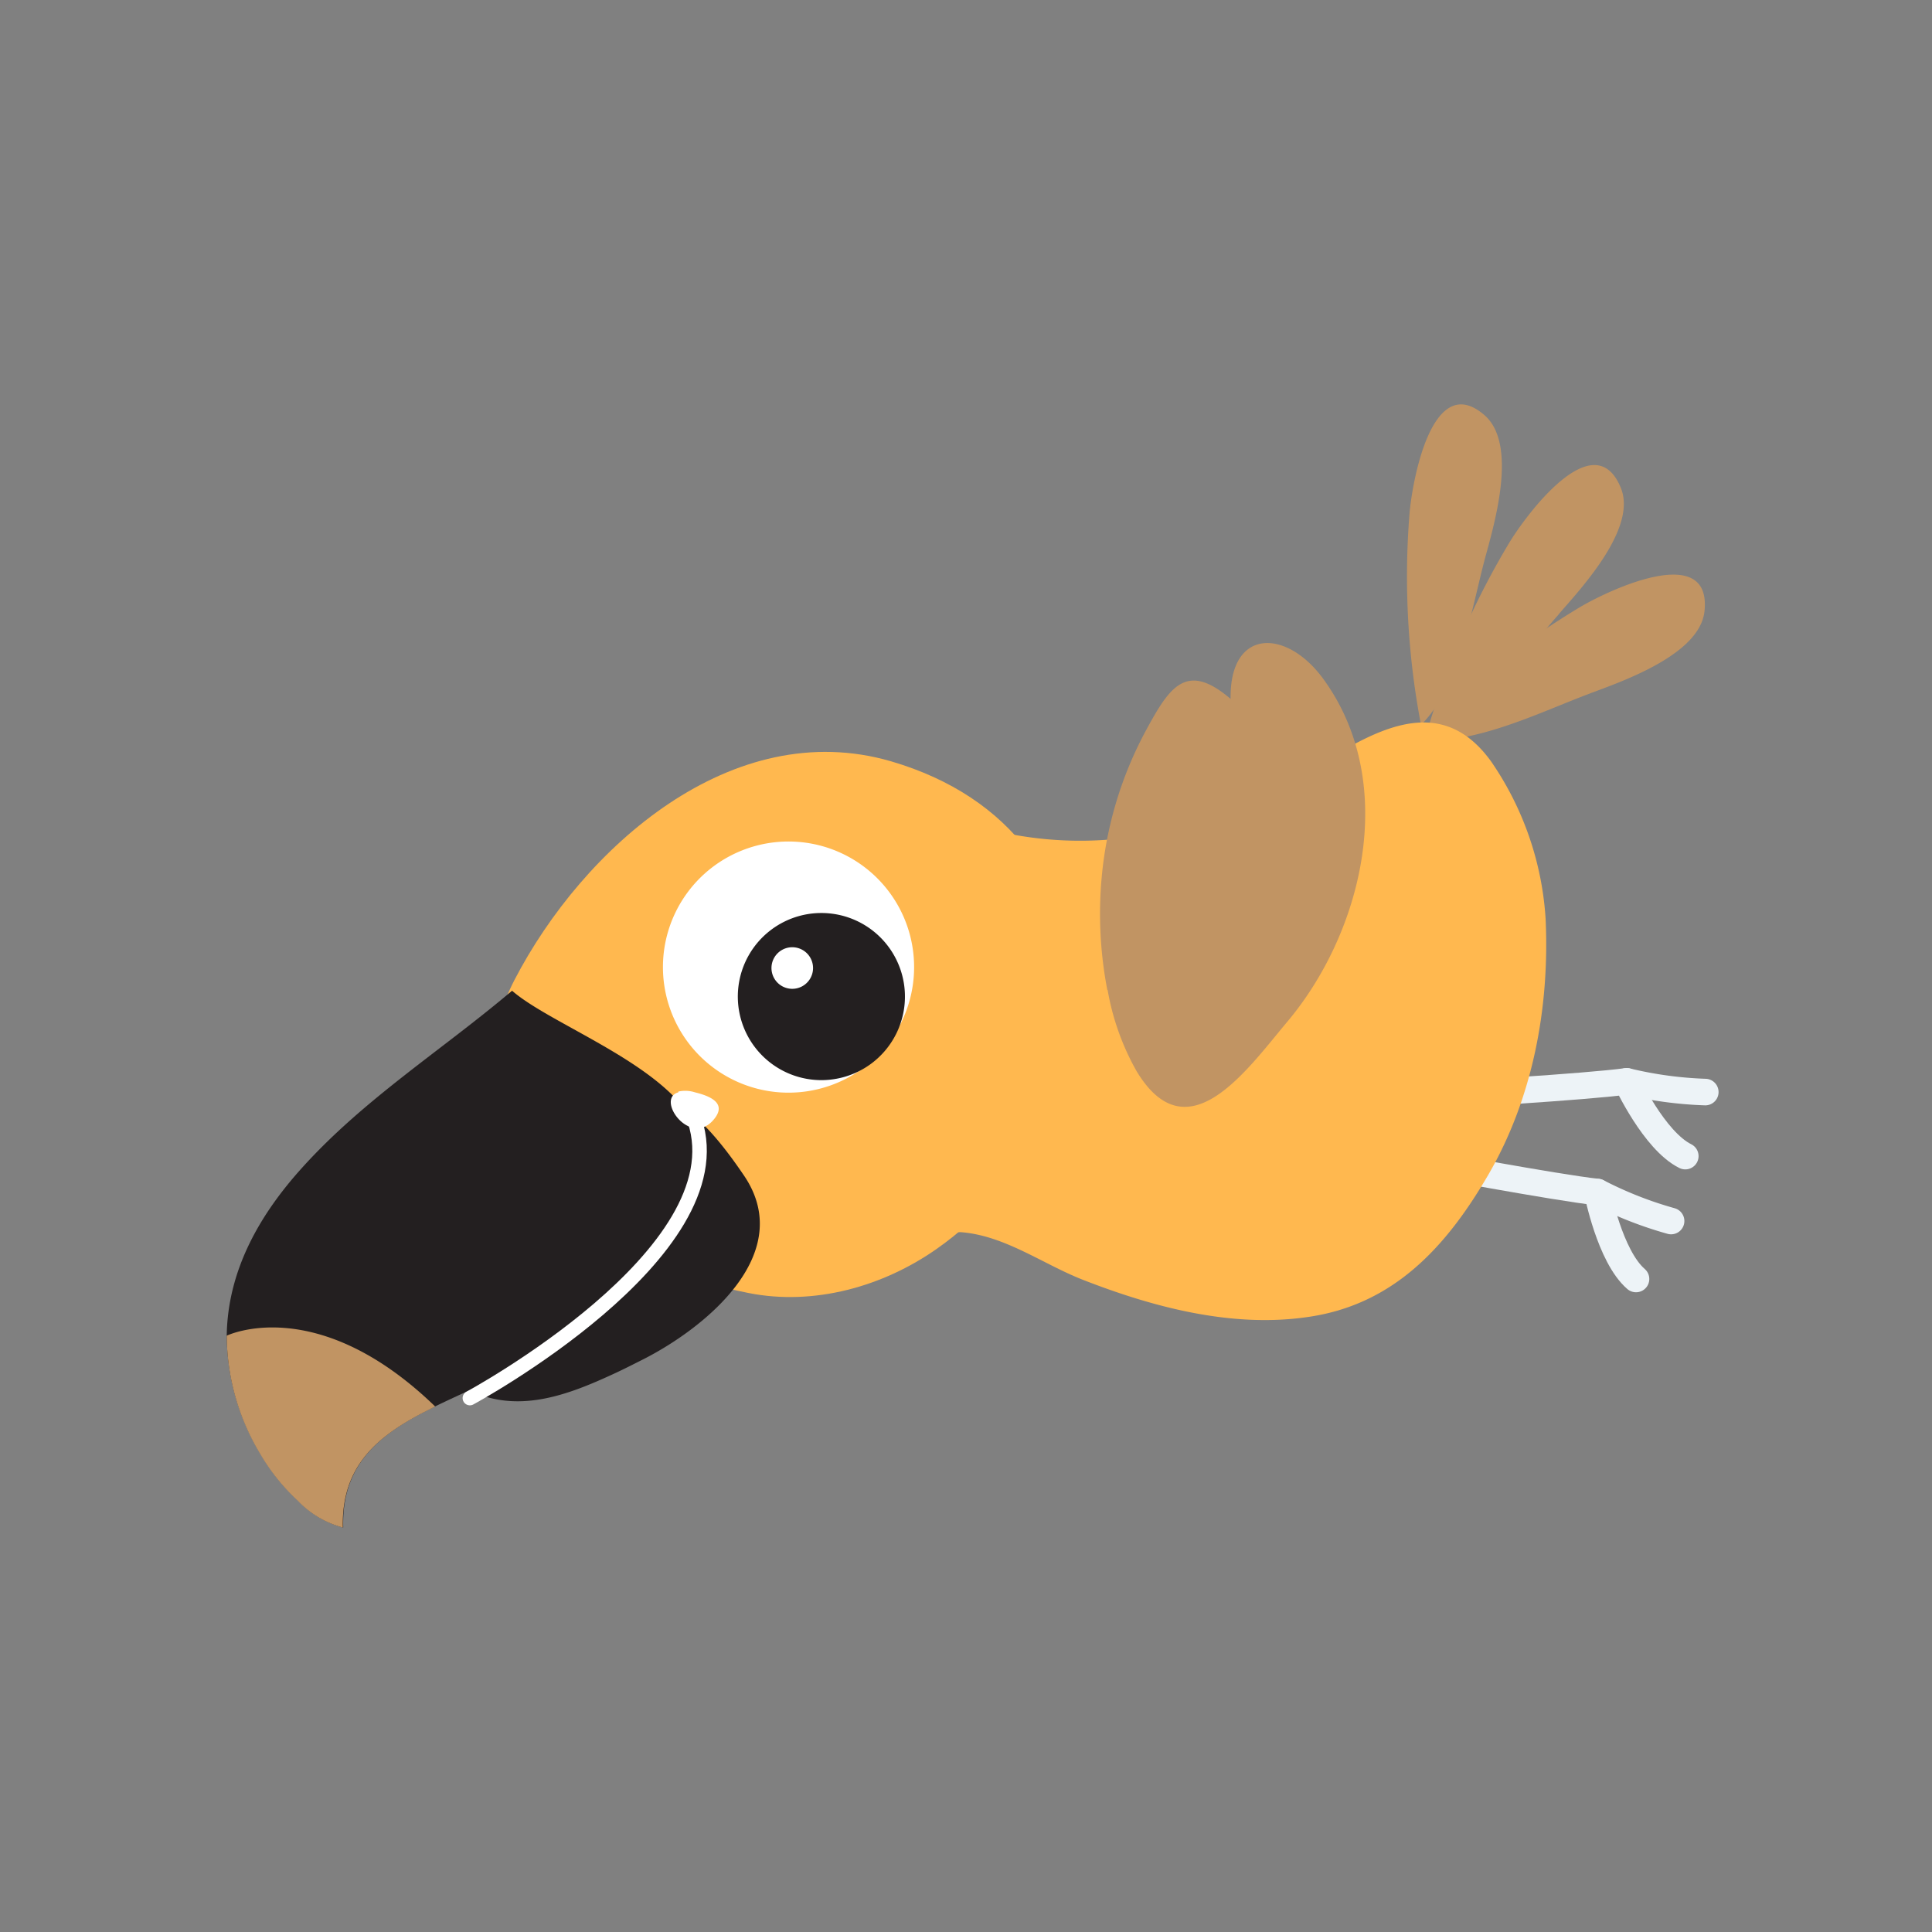 <svg id="Layer_1" data-name="Layer 1" xmlns="http://www.w3.org/2000/svg" width="7.06cm" height="7.06cm" viewBox="0 0 200 200"><rect x="0" y="0" width="200" height="200" fill="#808080" stroke="none"/><defs><style>.cls-1,.cls-6{fill:none;stroke-linecap:round;stroke-linejoin:round;}.cls-1{stroke:#edf3f7;stroke-width:2.75px;}.cls-2{fill:#c19463;}.cls-3{fill:#ffb84f;}.cls-4{fill:#fff;}.cls-5{fill:#231f20;}.cls-6{stroke:#fff;stroke-width:1.5px;}</style></defs><title>parrot4-4</title><path class="cls-1" d="M149.63,113.36s14.53-.84,18.76-1.42c0,0,2.84,6.14,6.07,7.74"/><path class="cls-1" d="M168.4,111.94a40.26,40.26,0,0,0,8.13,1.11"/><path class="cls-1" d="M146.81,120.26s14.31,2.68,18.55,3.14c0,0,1.28,6.65,4,9"/><path class="cls-1" d="M165.37,123.4a40,40,0,0,0,7.62,3"/><path class="cls-2" d="M153.78,57.6c-1.4,5.16-2.67,13.52-6.68,17.44a82,82,0,0,1-1.2-21.72c.25-3.3,2.31-15.15,7.81-10.31,3.37,3,1.05,11,.07,14.59"/><path class="cls-2" d="M161.34,63.62c-3.55,4-8.41,10.9-13.75,12.63a82.13,82.13,0,0,1,8.61-20c1.7-2.84,8.82-12.53,11.59-5.74,1.69,4.15-4,10.28-6.45,13.09"/><path class="cls-2" d="M164.59,71.79c-5,1.85-12.55,5.66-18.08,4.67a82.2,82.2,0,0,1,17-13.58c2.83-1.7,13.69-6.91,12.94.38-.46,4.46-8.33,7.21-11.85,8.52"/><path class="cls-3" d="M82.38,95.19c-.39,1-.74,2.1-1,3.15-1.26,4.56-1.05,10.44-.37,15.11.82,5.63,1.32,11.12,4.09,16.23.77,1.43,12.29-2.29,14.44-2.12,4.52.37,8.44,3.31,12.55,4.92,7.14,2.79,15.31,5,23.19,3.87,8.85-1.22,14.33-7.12,18.72-14.62,4.68-8,6.43-17.45,6-26.63a32.26,32.26,0,0,0-5.63-16.26c-7.7-10.69-18.74,2.92-26.72,5.08-2.88.77-5.68,1.85-8.6,2.42a38.22,38.22,0,0,1-14.48,0c-4.77-1-9.51-3.77-14.51-2.77-4,.81-4.21,3.7-5.76,7.16-.64,1.44-1.28,2.94-1.85,4.46"/><path class="cls-2" d="M114.66,102.48a26.15,26.15,0,0,0,3,8.41c5.21,8.63,11.25.09,15.5-5C141,96.67,144.9,81.16,137,70.3c-3.81-5.25-9.72-5.31-9.61,2.05-4.67-4-6.39-1.11-8.85,3.43a39.52,39.52,0,0,0-4.49,15,41.7,41.7,0,0,0,.58,11.71"/><path class="cls-3" d="M62,126.93c4.59,3.81,9.66,5.76,15.48,6.92,6.78,1.35,13.94-.66,19.52-4.59,18.67-13.14,20.67-43-4.76-50.45-16.44-4.79-31.88,8.91-39,22.67-5.12,9.9.61,18.7,8.75,25.46"/><path class="cls-4" d="M85.93,112.38a13,13,0,1,1,8-16.47,13,13,0,0,1-8,16.47"/><path class="cls-5" d="M90.33,110a8.65,8.65,0,1,1,1.54-12.13A8.65,8.65,0,0,1,90.33,110"/><path class="cls-4" d="M81.92,102.36a2.15,2.15,0,1,1,.19-4.3,2.15,2.15,0,1,1-.19,4.3"/><path class="cls-5" d="M63.29,142.33c1.19-.54,2.27-1.1,3.19-1.56,6.55-3.3,16-11,10.55-19.06-1.78-2.63-5.46-7.7-8.48-7.78.48,0-7.1,10-7.37,10.78-1.86,5.2-1.35,9.79-6.58,13.52a19.64,19.64,0,0,1-4.24,2.24,11.63,11.63,0,0,1-2.91.73c-2.67.37.66,2.55,1.75,3,4.8,2,9.69.15,14.09-1.87"/><path class="cls-5" d="M31.25,120.91c-4.14,4.59-7.68,10.36-7.78,17.37A23.88,23.88,0,0,0,27,150.55a20.9,20.9,0,0,0,3.86,4.8,10,10,0,0,0,4.67,2.78C35.28,149.64,42,147,48.9,143.78a62.56,62.56,0,0,0,15.27-10.57c3.74-3.46,7.1-7.21,8.28-12.36,2-8.8-14.54-14-19.44-18.29-7.29,6.17-15.32,11.2-21.76,18.35"/><path class="cls-2" d="M43.87,146.2c-4.79,2.5-8.54,5.55-8.38,11.93a10,10,0,0,1-4.67-2.78,20.9,20.9,0,0,1-3.86-4.8,23.9,23.9,0,0,1-3.49-12.28s9.31-4.54,21.58,7.33Z"/><path class="cls-4" d="M70.22,113a3.3,3.3,0,0,1,1.73.08c1.56.38,3.51,1.16,1.77,3-2.44,2.52-5.83-2.36-3.5-3"/><path class="cls-6" d="M48.64,144.73s27.81-15,23.28-28.73"/></svg>